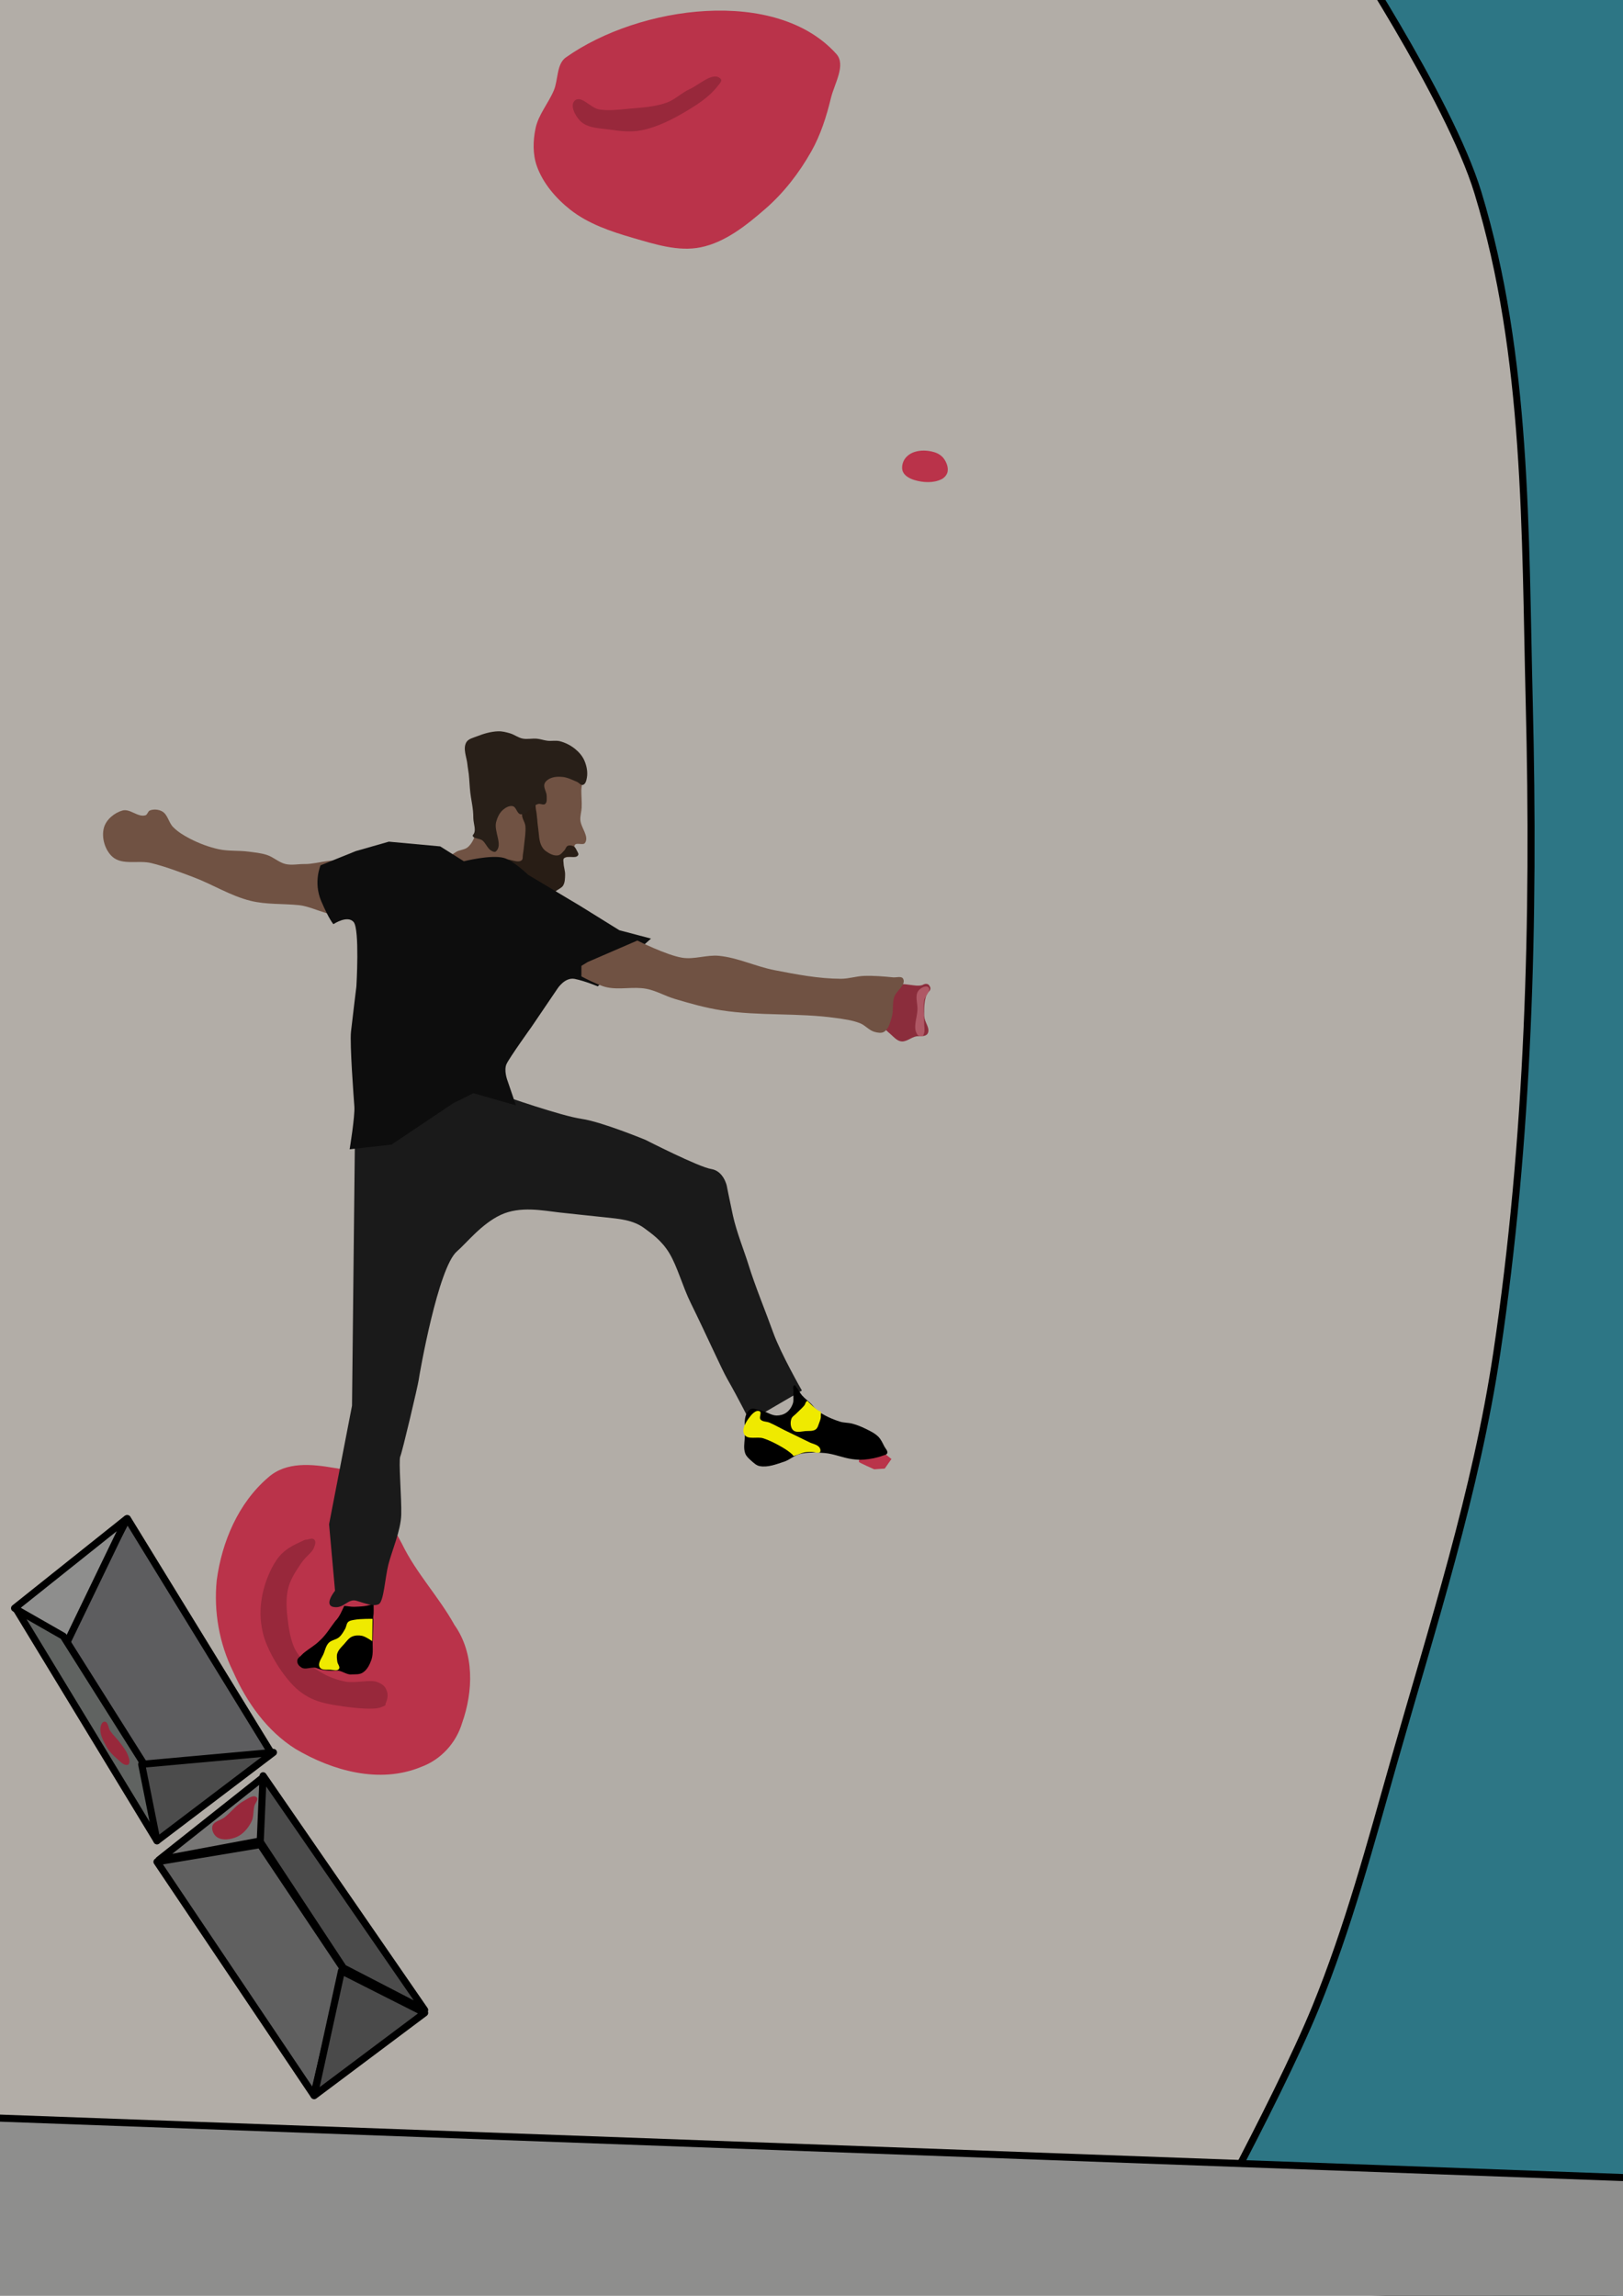 <?xml version="1.0" encoding="UTF-8" standalone="no"?>
<!-- Created with Inkscape (http://www.inkscape.org/) -->

<svg
   width="210mm"
   height="297mm"
   viewBox="0 0 210 297"
   version="1.1"
   id="svg5"
   xml:space="preserve"
   xmlns="http://www.w3.org/2000/svg"
   xmlns:svg="http://www.w3.org/2000/svg"><defs
     id="defs2" /><g
     id="layer1"><g
       id="g65269"
       transform="matrix(0.986,0,0,0.986,2.993,9.169)"><rect
         style="fill:#b2ada7;fill-opacity:1;stroke:#000000;stroke-width:0.928;stroke-linecap:round;stroke-linejoin:round"
         id="rect2667"
         width="281.032"
         height="291.323"
         x="-28.387"
         y="-10.645" /><path
         style="fill:#2d7685;fill-opacity:1;stroke:#000000;stroke-width:0.928;stroke-linecap:round;stroke-linejoin:round"
         d="m 172.452,-18.452 c 0,0 14.653,21.968 18.452,34.419 6.557,21.489 6.178,44.604 6.742,67.065 0.714,28.414 -0.06,57.05 -4.258,85.161 -2.72,18.215 -8.438,35.868 -13.484,53.581 -3.095,10.865 -6.016,21.833 -10.29,32.29 -5.163,12.633 -18.452,36.548 -18.452,36.548 l 81.613,2.484 -13.129,-311.903 z"
         id="path368" /><path
         style="fill:#5d5d5f;fill-opacity:1;stroke:#000000;stroke-width:0.928;stroke-linecap:round;stroke-linejoin:round"
         d="m 13.675,189.938 -8.28,15.682 10.036,16.685 17.135,-1.597 z"
         id="path4034" /><path
         style="fill:#8e8e8d;fill-opacity:1;stroke:#000000;stroke-width:0.928;stroke-linecap:round;stroke-linejoin:round"
         d="m -1.123,201.7 6.887,4.467 7.821,-16.199 z"
         id="path6574" /><path
         style="fill:#606361;fill-opacity:1;stroke:#000000;stroke-width:0.928;stroke-linecap:round;stroke-linejoin:round"
         d="M -0.878,201.856 17.564,232.216 15.874,222.18 5.269,205.369 Z"
         id="path6576" /><path
         style="fill:#4c4c4c;fill-opacity:1;stroke:#000000;stroke-width:0.928;stroke-linecap:round;stroke-linejoin:round"
         d="m 17.564,232.216 15.284,-11.596 -17.291,1.56 z"
         id="path6578" /><path
         style="fill:#777675;fill-opacity:1;stroke:#000000;stroke-width:0.928;stroke-linecap:round;stroke-linejoin:round"
         d="m 17.815,234.725 13.711,-10.869 -0.288,8.36 z"
         id="path6580" /><path
         style="fill:#4b4b4b;fill-opacity:1;stroke:#000000;stroke-width:0.928;stroke-linecap:round;stroke-linejoin:round"
         d="m 31.489,223.685 21.202,30.736 -10.664,-5.52 -10.915,-16.56 z"
         id="path6582" /><path
         style="fill:#606060;fill-opacity:1;stroke:#000000;stroke-width:0.928;stroke-linecap:round;stroke-linejoin:round"
         d="m 17.564,234.976 20.575,30.611 3.889,-16.56 -10.915,-16.309 z"
         id="path6584" /><path
         style="fill:#4a4a4a;fill-opacity:1;stroke:#000000;stroke-width:0.928;stroke-linecap:round;stroke-linejoin:round"
         d="M 38.19,265.661 52.691,254.798 41.776,249.278 Z"
         id="path6586" /><path
         style="fill:#ba334a;fill-opacity:1;stroke:none;stroke-width:0.928;stroke-linecap:round;stroke-linejoin:round"
         d="m 40.773,183.289 c -2.885,-0.492 -6.237,-0.855 -8.61,1.253 -3.931,3.36 -6.081,8.45 -6.759,13.496 -0.409,4.103 0.329,8.292 2.157,11.994 1.76,4 4.442,7.792 8.194,10.141 4.862,2.875 11.039,4.602 16.482,2.349 2.587,-0.949 4.58,-3.133 5.369,-5.768 1.467,-4.151 1.636,-9.128 -1.01,-12.862 -2.05,-3.698 -5.023,-6.794 -6.871,-10.615 -1.848,-3.5 -3.994,-7.042 -7.242,-9.408 -0.496,-0.371 -1.106,-0.513 -1.71,-0.579 z"
         id="path24459" /><path
         style="opacity:1;fill:#ba334a;fill-opacity:1;fill-rule:evenodd;stroke:none;stroke-width:0.928;stroke-linecap:round;stroke-linejoin:round"
         d="m 71.234,-1.774 c -1.26,0.891 -0.995,2.925 -1.597,4.347 -0.717,1.693 -2.018,3.169 -2.395,4.968 -0.34,1.622 -0.382,3.408 0.177,4.968 0.805,2.243 2.48,4.196 4.347,5.677 2.364,1.876 5.351,2.887 8.25,3.726 2.868,0.83 5.944,1.83 8.871,1.242 3.237,-0.651 6.025,-2.89 8.516,-5.056 2.429,-2.113 4.452,-4.736 6.032,-7.54 1.222,-2.168 1.988,-4.589 2.573,-7.008 0.455,-1.882 2.002,-4.324 0.71,-5.766 -7.892,-8.811 -25.827,-6.387 -35.484,0.444 z"
         id="path64192" /><rect
         style="fill:#8e8e8d;fill-opacity:1;stroke:#000000;stroke-width:0.928;stroke-linecap:round;stroke-linejoin:round"
         id="rect24403"
         width="313.134"
         height="31.615"
         x="-29.659"
         y="268.537"
         transform="rotate(2.096)" /><path
         style="opacity:1;fill:#98283b;fill-opacity:1;fill-rule:evenodd;stroke:none;stroke-width:0.928;stroke-linecap:round;stroke-linejoin:round"
         d="m 36.507,192.949 c -0.639,0.314 -1.936,0.817 -2.885,1.945 -0.949,1.127 -1.835,3.158 -2.195,4.893 -0.361,1.735 -0.398,3.423 0.063,5.269 0.461,1.846 1.759,4.078 2.823,5.457 1.064,1.379 1.883,2.173 3.199,2.885 1.316,0.712 2.938,0.966 4.516,1.192 1.578,0.225 3.982,0.464 4.893,0.125 0.91,-0.339 0.51,-0.262 0.69,-0.627 0.18,-0.365 0.318,-1.001 0.125,-1.505 -0.192,-0.505 -0.339,-0.818 -1.255,-1.192 -0.916,-0.374 -2.921,0.188 -4.203,-0.063 -1.282,-0.25 -2.301,-0.668 -3.387,-1.317 -1.086,-0.65 -2.246,-1.354 -3.011,-2.572 -0.765,-1.218 -1.03,-3.088 -1.192,-4.516 -0.162,-1.428 -0.198,-2.732 0.125,-3.952 0.324,-1.22 1.121,-2.348 1.694,-3.199 0.573,-0.851 1.406,-1.376 1.631,-1.945 0.225,-0.569 0.3,-0.878 0.063,-1.129 -0.237,-0.251 -0.656,-0.046 -0.941,0 -0.285,0.046 -0.114,-0.064 -0.753,0.251 z"
         id="path41627" /><path
         style="opacity:1;fill:#ba334a;fill-opacity:1;fill-rule:evenodd;stroke:none;stroke-width:0.928;stroke-linecap:round;stroke-linejoin:round"
         d="m 112.439,180.905 -2.446,0.408 c 0,0 -0.376,1.066 -0.314,1.192 0.063,0.125 2.007,0.972 2.007,0.972 l 1.38,-0.094 0.878,-1.255 z"
         id="path43477" /><path
         style="opacity:1;fill:#000000;fill-opacity:1;fill-rule:evenodd;stroke:none;stroke-width:0.928;stroke-linecap:round;stroke-linejoin:round"
         d="m 42.121,201.433 c -0.328,0.682 -0.606,1.41 -1.153,1.954 -0.683,0.885 -1.247,1.874 -2.099,2.616 -0.551,0.554 -1.242,0.935 -1.851,1.419 -0.336,0.227 -0.568,0.56 -0.89,0.804 -0.322,0.372 -0.112,0.929 0.273,1.166 0.593,0.554 1.513,-0.146 2.224,0.207 0.831,0.288 1.635,0.346 2.499,0.288 0.668,-0.053 1.324,0.593 1.986,0.501 0.514,-0.026 1.075,0.051 1.516,-0.278 0.557,-0.38 0.859,-1.035 1.081,-1.651 0.286,-0.87 0.113,-1.793 0.173,-2.689 0.011,-0.976 0.088,-1.949 0.068,-2.925 0.093,-0.585 0.03,-1.181 0.047,-1.772 -0.783,0.406 -1.694,0.403 -2.554,0.443 -0.431,0.015 -0.984,-0.113 -1.339,-0.116 -0.015,-0.05 0.022,0.046 0.02,0.032 z"
         id="path43613" /><path
         style="opacity:1;fill:#efea00;fill-opacity:1;fill-rule:evenodd;stroke:none;stroke-width:0.928;stroke-linecap:round;stroke-linejoin:round"
         d="m 45.854,203.095 -0.047,2.933 c 0,0 -0.851,-0.605 -1.349,-0.706 -0.427,-0.086 -0.904,-0.067 -1.302,0.11 -0.419,0.186 -0.699,0.598 -1.004,0.941 -0.345,0.388 -0.763,0.761 -0.925,1.255 -0.113,0.343 -0.041,0.724 0,1.082 0.037,0.325 0.411,0.691 0.22,0.957 -0.218,0.303 -0.741,0.134 -1.113,0.11 -0.482,-0.032 -1.167,0.088 -1.411,-0.329 -0.322,-0.55 0.308,-1.239 0.533,-1.835 0.178,-0.47 0.298,-0.999 0.643,-1.364 0.359,-0.381 0.988,-0.405 1.38,-0.753 0.337,-0.298 0.562,-0.707 0.784,-1.098 0.161,-0.283 0.152,-0.674 0.392,-0.894 0.216,-0.198 0.544,-0.227 0.831,-0.282 0.776,-0.149 2.368,-0.125 2.368,-0.125 z"
         id="path43804" /><path
         style="opacity:1;fill:#1a1a1a;fill-opacity:1;fill-rule:evenodd;stroke:none;stroke-width:0.928;stroke-linecap:round;stroke-linejoin:round"
         d="m 40.93,199.41 c 0,0 -1.537,1.882 -0.188,2.133 1.349,0.251 1.882,-1.16 3.011,-0.815 1.129,0.345 2.258,0.784 2.917,0.439 0.659,-0.345 0.815,-3.419 1.255,-5.175 0.439,-1.756 1.631,-4.454 1.694,-6.555 0.063,-2.101 -0.376,-7.12 -0.125,-7.653 0.251,-0.533 2.321,-9.315 2.415,-10.036 0.094,-0.721 2.538,-14.739 5.022,-16.868 1.242,-1.065 3.205,-3.598 5.752,-4.787 2.547,-1.189 5.566,-0.554 7.641,-0.319 2.651,0.3 3.877,0.406 5.946,0.634 1.927,0.212 3.766,0.307 5.334,1.499 0.784,0.596 2.184,1.511 3.224,3.263 1.041,1.752 1.723,4.343 2.782,6.491 2.117,4.297 4.03,8.625 4.783,9.942 1.505,2.635 2.954,5.539 2.954,5.539 l 6.848,-3.998 c 0,0 -2.775,-4.849 -3.758,-7.588 -0.983,-2.739 -2.366,-6.061 -3.263,-8.959 -0.55,-1.776 -1.563,-4.271 -2.034,-6.435 -0.471,-2.163 -0.804,-3.882 -0.804,-3.882 0,0 -0.41,-1.949 -2.041,-2.2 -1.631,-0.251 -8.622,-3.822 -8.622,-3.822 0,0 -5.771,-2.384 -8.405,-2.76 -2.635,-0.376 -10.162,-3.011 -10.162,-3.011 l -4.893,-0.753 -4.14,3.136 -7.276,3.638 h -3.262 l -0.376,34.625 -3.011,15.556 z"
         id="path44400" /><path
         style="opacity:1;fill:#705243;fill-opacity:1;fill-rule:evenodd;stroke:none;stroke-width:0.928;stroke-linecap:round;stroke-linejoin:round"
         d="m 42.655,104.253 c -1.345,-1.347 -3.805,-0.157 -5.708,-0.188 -0.836,-0.014 -1.694,0.188 -2.509,0 -0.884,-0.204 -1.584,-0.91 -2.446,-1.192 -0.788,-0.257 -1.625,-0.332 -2.446,-0.439 -1.29,-0.167 -2.619,-0.035 -3.889,-0.314 -1.305,-0.286 -2.576,-0.767 -3.764,-1.38 -0.789,-0.407 -1.566,-0.88 -2.195,-1.505 -0.597,-0.592 -0.713,-1.653 -1.443,-2.07 -0.473,-0.271 -1.125,-0.328 -1.631,-0.125 -0.261,0.104 -0.297,0.54 -0.565,0.627 -0.974,0.319 -2.023,-0.901 -3.011,-0.627 -1.07,0.296 -2.151,1.188 -2.446,2.258 -0.354,1.282 0.131,2.948 1.129,3.826 1.288,1.133 3.415,0.407 5.081,0.815 1.862,0.457 3.661,1.149 5.457,1.819 2.565,0.956 4.931,2.485 7.59,3.136 2.059,0.505 4.226,0.351 6.335,0.565 2.219,0.224 5.009,2.265 6.649,0.753 1.461,-1.347 1.216,-4.553 -0.188,-5.959 z"
         id="path46239" /><path
         style="opacity:1;fill:#705243;fill-opacity:1;fill-rule:evenodd;stroke:none;stroke-width:0.928;stroke-linecap:round;stroke-linejoin:round"
         d="m 59.347,100.109 c -0.16,0.642 -0.481,1.29 -0.976,1.73 -0.431,0.383 -1.118,0.344 -1.597,0.665 -0.365,0.244 -0.864,0.498 -0.931,0.931 -0.069,0.444 0.236,0.966 0.621,1.198 1.419,0.854 3.338,-0.341 4.968,-0.044 2.542,0.462 4.752,2.063 7.23,2.794 0.348,0.103 0.709,0.294 1.065,0.222 0.344,-0.07 0.688,-0.296 0.865,-0.599 0.459,-0.789 0.241,-1.815 0.244,-2.728 8.09e-4,-0.267 -0.206,-0.571 -0.067,-0.798 0.346,-0.565 1.525,-0.171 1.841,-0.754 0.186,-0.344 -0.438,-0.827 -0.222,-1.153 0.255,-0.384 1.1,0.097 1.353,-0.288 0.566,-0.865 -0.574,-2.006 -0.621,-3.038 -0.024,-0.535 0.153,-1.062 0.177,-1.597 0.034,-0.753 -0.049,-1.508 -0.044,-2.262 0.004,-0.71 0.355,-1.48 0.067,-2.129 -0.535,-1.203 -1.801,-2.043 -3.016,-2.55 -1.226,-0.512 -2.643,-0.419 -3.97,-0.355 -1.277,0.062 -2.608,0.177 -3.77,0.71 -0.679,0.311 -1.2,0.894 -1.752,1.397 -0.425,0.387 -0.912,0.743 -1.198,1.242 -0.34,0.593 -0.487,1.294 -0.554,1.974 -0.095,0.959 0.172,1.92 0.222,2.883 0.044,0.849 0.272,1.725 0.067,2.55 z"
         id="path58154" /><path
         style="opacity:1;fill:#281d15;fill-opacity:1;fill-rule:evenodd;stroke:none;stroke-width:0.928;stroke-linecap:round;stroke-linejoin:round"
         d="m 65.512,97.403 c -0.183,0.547 0.352,1.11 0.399,1.685 0.069,0.849 -0.094,1.702 -0.177,2.55 -0.04,0.408 -0.086,0.816 -0.155,1.22 -0.041,0.239 0.03,0.554 -0.155,0.71 -0.628,0.529 -1.962,-0.541 -2.462,0.111 -0.88,1.147 -0.145,3.271 0.931,4.236 1.166,1.044 3.141,0.841 4.668,0.499 0.583,-0.13 1.038,-0.594 1.53,-0.931 0.265,-0.182 0.597,-0.313 0.765,-0.588 0.255,-0.417 0.254,-0.953 0.266,-1.442 0.012,-0.5 -0.183,-0.986 -0.2,-1.486 -0.007,-0.215 -0.095,-0.48 0.044,-0.643 0.414,-0.483 1.538,0.126 1.863,-0.421 0.11,-0.185 -0.082,-0.428 -0.177,-0.621 -0.099,-0.199 -0.205,-0.425 -0.399,-0.532 -0.234,-0.129 -0.555,-0.177 -0.798,-0.067 -0.217,0.099 -0.256,0.405 -0.421,0.577 -0.248,0.258 -0.49,0.606 -0.843,0.665 -0.556,0.094 -1.139,-0.226 -1.597,-0.554 -0.274,-0.196 -0.484,-0.49 -0.621,-0.798 -0.293,-0.659 -0.271,-1.416 -0.377,-2.129 -0.127,-0.854 -0.136,-1.727 -0.31,-2.573 -0.053,-0.257 0.029,-0.678 -0.222,-0.754 -0.643,-0.196 -1.339,0.649 -1.552,1.286 z"
         id="path58156" /><path
         style="opacity:1;fill:#0d0d0d;fill-opacity:1;fill-rule:evenodd;stroke:none;stroke-width:0.928;stroke-linecap:round;stroke-linejoin:round"
         d="m 47.992,101.129 -4.347,1.242 -4.613,1.863 c 0,0 -0.976,2.218 0.089,4.702 1.065,2.484 1.597,3.016 1.597,3.016 0,0 1.863,-1.242 2.661,-0.266 0.798,0.976 0.355,8.427 0.355,8.427 0,0 -0.532,4.347 -0.71,5.944 -0.177,1.597 0.355,8.605 0.444,9.847 0.089,1.242 -0.621,5.589 -0.621,5.589 l 5.5,-0.621 8.073,-5.411 2.661,-1.331 5.589,1.597 -1.153,-3.371 c 0,0 -0.444,-1.242 -0.089,-2.04 0.355,-0.798 3.282,-4.879 3.282,-4.879 l 3.371,-4.968 c 0,0 0.976,-1.597 2.306,-1.331 1.331,0.266 3.016,0.976 3.016,0.976 l 6.988,-6.268 -4.15,-1.095 -5.145,-3.194 -6.831,-4.081 c 0,0 -1.941,-1.883 -3.194,-2.218 -1.691,-0.452 -5.234,0.444 -5.234,0.444 L 54.734,101.75 Z"
         id="path45629" /><g
         id="g56542"><path
           style="opacity:1;fill:#8b2d3c;fill-opacity:1;fill-rule:evenodd;stroke:none;stroke-width:0.928;stroke-linecap:round;stroke-linejoin:round"
           d="m 118.68,120.938 c 0.31,-0.183 0.526,-0.522 0.273,-0.862 -0.17,-0.388 -0.627,-0.331 -0.926,-0.142 -0.543,0.175 -1.125,0.041 -1.677,-0.021 -0.726,-0.101 -1.566,-0.228 -2.189,0.258 -0.562,0.465 -0.646,1.238 -0.806,1.904 -0.158,0.89 -0.768,1.669 -0.728,2.596 0.056,0.774 0.714,1.286 1.251,1.762 0.434,0.372 0.851,0.896 1.472,0.911 0.776,-0.012 1.353,-0.716 2.139,-0.693 0.403,-0.026 0.924,0.059 1.193,-0.318 0.289,-0.469 -0.012,-1.002 -0.195,-1.452 -0.179,-0.378 -0.275,-0.791 -0.25,-1.21 -0.01,-0.924 0.027,-1.888 0.445,-2.732 z"
           id="path48470" /><path
           style="opacity:1;fill:#af5865;fill-opacity:1;fill-rule:evenodd;stroke:none;stroke-width:0.928;stroke-linecap:round;stroke-linejoin:round"
           d="m 118.805,120.248 c 0.421,0.421 -0.469,1.106 -0.565,1.694 -0.164,1.011 0,2.049 0,3.074 0,0.397 0.102,0.808 0,1.192 -0.043,0.163 -0.094,0.377 -0.251,0.439 -0.203,0.081 -0.497,-0.013 -0.627,-0.188 -0.661,-0.889 -0.028,-2.217 0,-3.325 0.021,-0.816 -0.369,-1.796 0.125,-2.446 0.28,-0.368 0.99,-0.766 1.317,-0.439 z"
           id="path54675" /></g><path
         style="opacity:1;fill:#705243;fill-opacity:1;fill-rule:evenodd;stroke:none;stroke-width:0.928;stroke-linecap:round;stroke-linejoin:round"
         d="m 80.604,114.101 c 0,0 3.818,1.929 5.896,2.258 1.592,0.252 3.226,-0.413 4.83,-0.251 2.493,0.252 4.817,1.406 7.276,1.882 2.877,0.556 5.788,1.123 8.719,1.129 1.011,0.002 2,-0.338 3.011,-0.376 1.276,-0.048 2.555,0.066 3.826,0.188 0.442,0.042 1.109,-0.204 1.317,0.188 0.425,0.801 -0.936,1.576 -1.192,2.446 -0.249,0.848 -0.049,1.791 -0.314,2.635 -0.213,0.678 -0.394,1.516 -1.004,1.882 -0.359,0.215 -0.852,0.112 -1.255,0 -0.705,-0.195 -1.202,-0.86 -1.882,-1.129 -1.015,-0.401 -2.119,-0.538 -3.199,-0.69 -4.96,-0.697 -10.042,-0.238 -14.992,-1.004 -2.085,-0.323 -4.126,-0.9 -6.147,-1.505 -1.254,-0.376 -2.415,-1.071 -3.701,-1.317 -1.685,-0.323 -3.462,0.154 -5.144,-0.188 -0.746,-0.152 -1.436,-0.509 -2.133,-0.815 -0.428,-0.188 -1.255,-0.627 -1.255,-0.627 v -1.38 l 0.815,-0.502 z"
         id="path56598" /><path
         style="opacity:1;fill:#281f18;fill-opacity:1;fill-rule:evenodd;stroke:none;stroke-width:0.928;stroke-linecap:round;stroke-linejoin:round"
         d="m 59.014,100.264 c -0.122,0.468 0.889,0.405 1.264,0.71 0.463,0.377 0.652,1.064 1.175,1.353 0.17,0.094 0.428,0.214 0.577,0.089 0.987,-0.837 -0.294,-2.632 0.044,-3.881 0.16,-0.591 0.442,-1.201 0.909,-1.597 0.343,-0.29 0.826,-0.564 1.264,-0.466 0.484,0.109 0.55,0.999 1.042,1.065 0.883,0.118 1.446,-1.119 2.306,-1.353 0.292,-0.079 0.676,0.193 0.909,0 0.273,-0.225 0.198,-0.689 0.2,-1.042 0.003,-0.541 -0.45,-1.081 -0.288,-1.597 0.097,-0.309 0.397,-0.544 0.687,-0.688 0.508,-0.251 1.122,-0.278 1.685,-0.222 0.661,0.066 1.273,0.387 1.885,0.643 0.274,0.115 0.515,0.489 0.798,0.399 0.344,-0.109 0.448,-0.598 0.51,-0.954 0.129,-0.744 -0.032,-1.547 -0.333,-2.24 -0.255,-0.589 -0.701,-1.101 -1.198,-1.508 -0.578,-0.473 -1.273,-0.831 -1.996,-1.02 -0.53,-0.139 -1.097,-0.003 -1.641,-0.067 -0.464,-0.054 -0.911,-0.219 -1.375,-0.266 -0.633,-0.064 -1.285,0.107 -1.907,-0.022 -0.581,-0.12 -1.072,-0.522 -1.641,-0.687 -0.504,-0.147 -1.028,-0.283 -1.552,-0.266 -0.957,0.031 -1.904,0.313 -2.794,0.665 -0.499,0.197 -1.141,0.327 -1.397,0.798 -0.461,0.845 0.062,1.925 0.155,2.883 0.041,0.424 0.13,0.841 0.177,1.264 0.089,0.804 0.108,1.614 0.2,2.417 0.093,0.809 0.277,1.607 0.355,2.417 0.031,0.317 0.042,0.635 0.044,0.954 0.006,0.74 0.464,1.703 -0.067,2.218 0,0 -2e-6,0 -2e-6,0 z"
         id="path58914" /><path
         style="opacity:1;fill:#000000;fill-opacity:1;fill-rule:evenodd;stroke:none;stroke-width:0.928;stroke-linecap:round;stroke-linejoin:round"
         d="m 95.363,175.645 c -1.002,0.767 -0.574,2.467 -0.665,3.726 -0.049,0.679 -0.176,1.405 0.067,2.04 0.148,0.387 0.488,0.679 0.798,0.954 0.317,0.28 0.65,0.604 1.065,0.688 1.075,0.216 2.196,-0.236 3.238,-0.577 0.72,-0.235 1.306,-0.812 2.04,-0.998 1.069,-0.27 2.206,-0.231 3.304,-0.133 1.222,0.109 2.376,0.638 3.593,0.798 0.506,0.067 1.021,0.109 1.53,0.067 0.851,-0.071 1.707,-0.232 2.506,-0.532 0.198,-0.075 0.486,-0.11 0.554,-0.31 0.104,-0.304 -0.229,-0.602 -0.377,-0.887 -0.232,-0.448 -0.44,-0.931 -0.798,-1.286 -0.504,-0.5 -1.18,-0.798 -1.819,-1.109 -0.511,-0.249 -1.048,-0.452 -1.597,-0.599 -0.528,-0.141 -1.098,-0.1 -1.619,-0.266 -1.043,-0.333 -2.071,-0.788 -2.95,-1.442 -0.323,-0.24 -0.536,-0.602 -0.821,-0.887 -0.385,-0.385 -0.841,-0.698 -1.198,-1.109 -0.272,-0.313 -0.45,-0.698 -0.71,-1.02 -0.089,-0.11 -0.154,-0.353 -0.288,-0.31 -0.299,0.094 -0.102,0.619 -0.133,0.931 -0.05,0.501 0.082,1.034 -0.089,1.508 -0.161,0.448 -0.453,0.88 -0.843,1.153 -0.366,0.257 -0.84,0.384 -1.286,0.377 -0.692,-0.01 -1.296,-0.505 -1.974,-0.643 -0.502,-0.102 -1.124,-0.444 -1.53,-0.133 z"
         id="path63425" /><path
         style="opacity:1;fill:#efea00;fill-opacity:1;fill-rule:evenodd;stroke:none;stroke-width:0.928;stroke-linecap:round;stroke-linejoin:round"
         d="m 95.208,176.798 c -0.43,0.594 -0.945,1.508 -0.554,2.129 0.449,0.714 1.683,0.222 2.484,0.488 0.91,0.302 1.771,0.751 2.595,1.242 0.432,0.257 0.849,0.548 1.22,0.887 0.058,0.053 0.08,0.154 0.155,0.177 0.058,0.018 0.119,-0.027 0.177,-0.044 0.426,-0.124 0.829,-0.334 1.264,-0.421 0.291,-0.058 0.591,-0.065 0.887,-0.067 0.363,-0.002 0.747,0.195 1.087,0.067 0.039,-0.015 0.077,-0.049 0.089,-0.089 0.055,-0.18 0.003,-0.404 -0.111,-0.554 -0.3,-0.399 -0.884,-0.464 -1.331,-0.688 -1.088,-0.545 -2.191,-1.059 -3.282,-1.597 -0.652,-0.322 -1.283,-0.69 -1.952,-0.976 -0.383,-0.164 -0.919,-0.094 -1.175,-0.421 -0.22,-0.281 0.211,-0.91 -0.111,-1.065 -0.516,-0.247 -1.106,0.468 -1.442,0.931 z"
         id="path63427" /><path
         style="opacity:1;fill:#efea00;fill-opacity:1;fill-rule:evenodd;stroke:none;stroke-width:0.928;stroke-linecap:round;stroke-linejoin:round"
         d="m 104.677,176.355 c 1e-5,-0.133 0.068,-0.285 0,-0.399 -0.077,-0.131 -0.275,-0.134 -0.399,-0.222 -0.436,-0.309 -0.809,-0.698 -1.198,-1.065 -0.053,-0.05 -0.082,-0.162 -0.155,-0.155 -0.243,0.021 -0.264,0.412 -0.421,0.599 -0.33,0.392 -0.728,0.721 -1.087,1.087 -0.194,0.198 -0.471,0.343 -0.577,0.599 -0.153,0.369 -0.157,0.822 -0.022,1.198 0.069,0.192 0.213,0.38 0.399,0.466 0.437,0.201 0.963,0.039 1.442,0 0.455,-0.037 0.982,0.046 1.353,-0.222 0.271,-0.195 0.341,-0.577 0.466,-0.887 0.089,-0.221 0.166,-0.451 0.2,-0.688 0.015,-0.102 2e-5,-0.207 3e-5,-0.31 z"
         id="path63429" /><path
         style="opacity:1;fill:#ba334a;fill-opacity:1;fill-rule:evenodd;stroke:none;stroke-width:0.928;stroke-linecap:round;stroke-linejoin:round"
         d="m 116.875,50.032 c 0.849,-0.306 1.844,-0.265 2.706,0 0.478,0.147 0.949,0.437 1.242,0.843 0.35,0.486 0.61,1.143 0.488,1.73 -0.086,0.411 -0.421,0.791 -0.798,0.976 -1.076,0.526 -2.449,0.445 -3.593,0.089 -0.576,-0.179 -1.214,-0.515 -1.464,-1.065 -0.209,-0.459 -0.102,-1.061 0.133,-1.508 0.259,-0.493 0.763,-0.876 1.286,-1.065 z"
         id="path64190" /><path
         style="opacity:1;fill:#98283b;fill-opacity:1;fill-rule:evenodd;stroke:none;stroke-width:0.928;stroke-linecap:round;stroke-linejoin:round"
         d="m 72.387,3.903 c -0.676,0.621 0.067,2.005 0.71,2.661 0.969,0.989 2.623,0.944 3.992,1.153 1.316,0.201 2.685,0.341 3.992,0.089 2.146,-0.414 4.156,-1.451 6.032,-2.573 C 88.575,4.359 90.058,3.385 91.105,2.04 91.324,1.758 91.787,1.331 91.548,1.065 90.595,-0.002 88.772,1.807 87.468,2.395 86.404,2.874 85.549,3.774 84.452,4.169 82.874,4.737 81.154,4.815 79.484,4.968 78.188,5.086 76.865,5.266 75.581,5.056 74.464,4.874 73.221,3.138 72.387,3.903 Z"
         id="path64194" /><path
         style="opacity:1;fill:#98283b;fill-opacity:1;fill-rule:evenodd;stroke:none;stroke-width:0.928;stroke-linecap:round;stroke-linejoin:round"
         d="m 10.157,217.294 c -0.155,0.866 0.332,1.757 0.754,2.528 0.337,0.616 0.837,1.145 1.375,1.597 0.422,0.354 0.877,0.936 1.419,0.843 0.114,-0.02 0.193,-0.154 0.222,-0.266 0.093,-0.365 -0.081,-0.759 -0.222,-1.109 -0.216,-0.537 -0.59,-0.997 -0.931,-1.464 -0.409,-0.56 -0.928,-1.033 -1.331,-1.597 -0.281,-0.394 -0.27,-1.218 -0.754,-1.242 -0.295,-0.015 -0.48,0.419 -0.532,0.71 z"
         id="path65231" /><path
         style="opacity:1;fill:#98283b;fill-opacity:1;fill-rule:evenodd;stroke:none;stroke-width:0.928;stroke-linecap:round;stroke-linejoin:round"
         d="m 24.839,230.29 c -0.142,0.511 0.177,1.175 0.621,1.464 0.719,0.467 1.785,0.295 2.573,-0.044 0.835,-0.36 1.486,-1.145 1.907,-1.952 0.328,-0.627 0.241,-1.395 0.399,-2.085 0.089,-0.388 0.594,-0.873 0.31,-1.153 -0.426,-0.421 -1.202,0.205 -1.73,0.488 -0.961,0.515 -1.627,1.454 -2.484,2.129 -0.516,0.406 -1.42,0.521 -1.597,1.153 z"
         id="path65233" /></g></g></svg>
